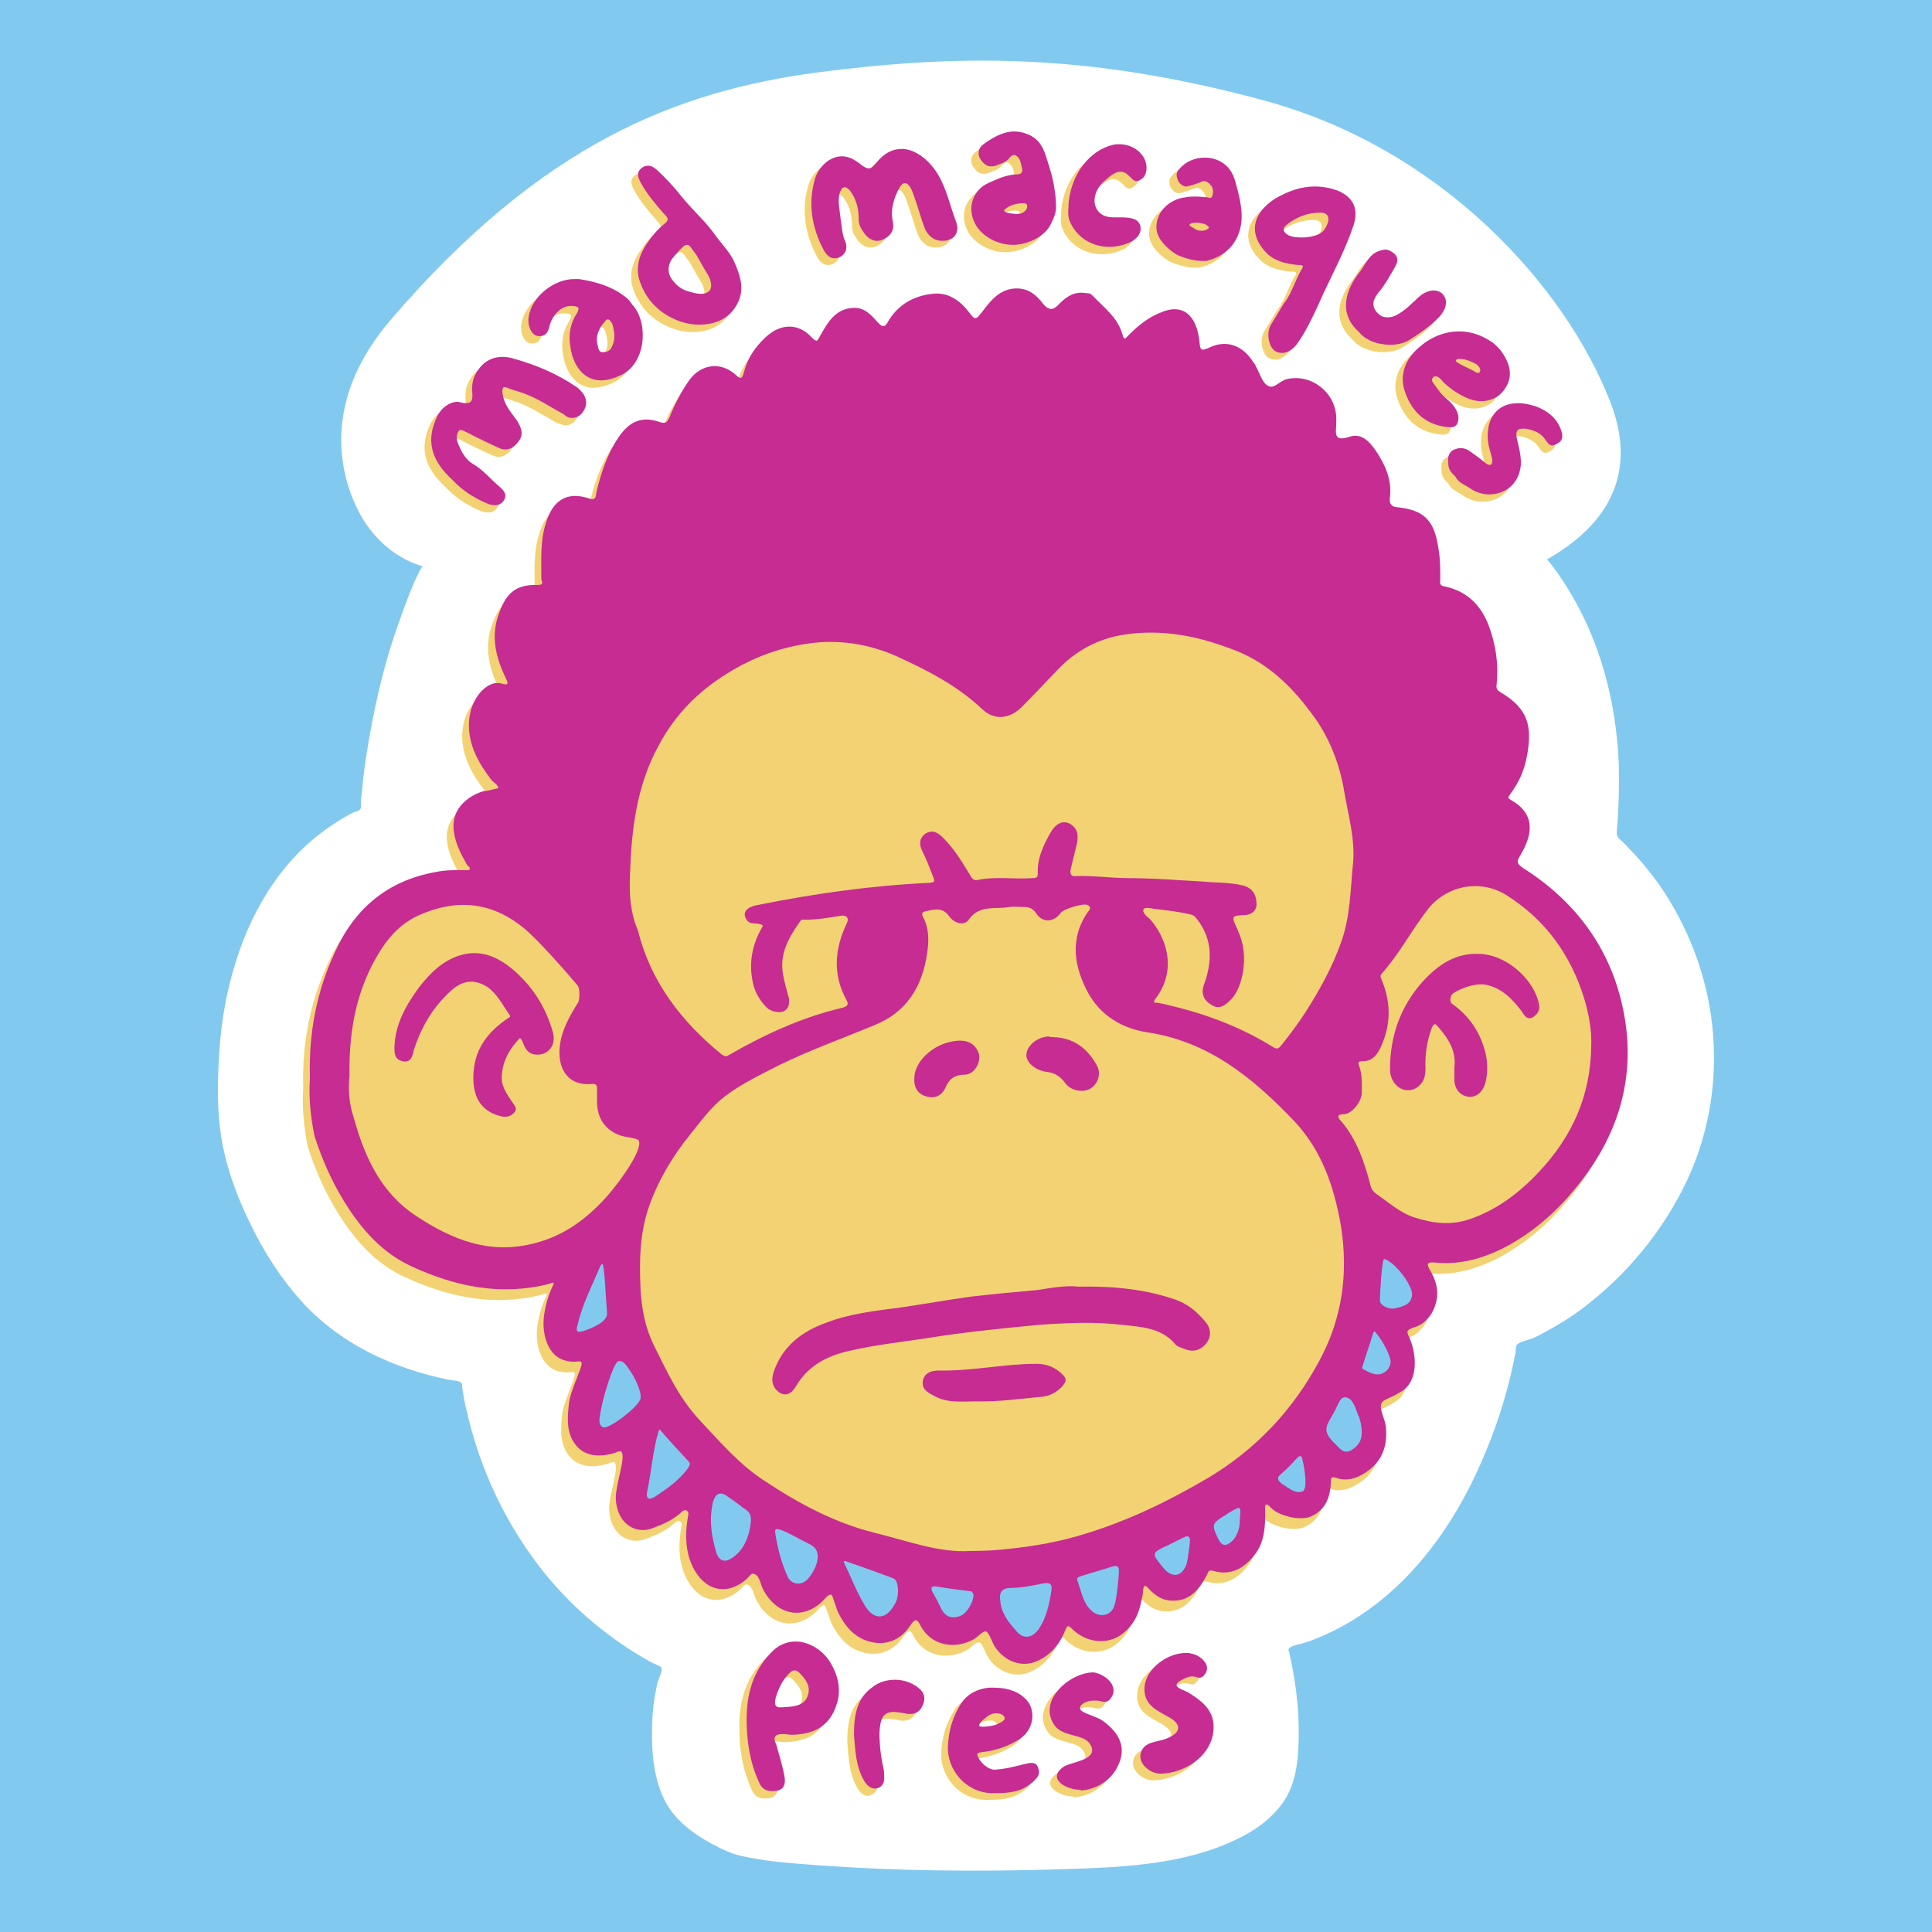 <?xml version="1.0" encoding="utf-8"?>
<!-- Generator: Adobe Illustrator 21.0.2, SVG Export Plug-In . SVG Version: 6.00 Build 0)  -->
<svg version="1.1" id="Layer_1" xmlns="http://www.w3.org/2000/svg" xmlns:xlink="http://www.w3.org/1999/xlink" x="0px" y="0px"
	 viewBox="0 0 288 288" style="enable-background:new 0 0 288 288;" xml:space="preserve">
<style type="text/css">
	.st0{fill:#82C9F0;}
	.st1{fill:#FFFFFF;}
	.st2{fill:#F3D274;}
	.st3{fill:#C62C91;}
</style>
<g>
	<rect class="st0" width="288" height="288"/>
</g>
<path class="st1" d="M254.8,149.8c-1.2-6.6-3.9-12.9-7.8-18.4c-1-1.3-2-2.6-3.1-3.8c-0.6-0.6-1.2-1.3-1.8-1.9
	c-0.6-0.6-1.1-0.8-1.1-1.6c0.3-3.4,0.4-6.9,0.3-10.4c-0.4-9.2-2.8-18.4-7.8-26.3c-0.9-1.4-1.8-2.8-2.9-4c5.2-3,14.8-9.9,9.4-23.6
	c-6.7-17.1-25-37.6-51.5-44.8c-26.5-7.2-45.9-6.9-66.7-4.2C101,13.6,80.9,21.3,58.3,47.6C48.5,59,50.3,69.4,53,75.3
	C56.5,83,63,84.4,63,84.4c-1,1.3-2.7,6-3.4,8c-2.5,6.8-4,13.8-5.1,20.9c-0.3,2-0.5,4.1-0.7,6.2c0,0.3,0.1,0.9-0.1,1.1
	c-0.1,0.3-0.7,0.4-1,0.5c-1,0.5-2,1.1-2.9,1.7c-7.3,4.7-12,12.2-14.6,20.4c-1.4,4.4-2.2,8.9-2.5,13.5c-0.3,4.5-0.4,9,0.4,13.5
	c0.8,4.4,2.4,8.6,4.4,12.6c1.9,3.9,4.3,7.6,7.1,10.8c5.8,6.6,13.9,10.4,22.4,12.1c0.5,0.1,1.6,0.1,1.8,0.5c0.1,0.2,0.1,0.5,0.1,0.7
	c0.2,1,0.3,2.1,0.6,3.1c2,9.1,6.1,17.7,12,24.9c4.3,5.2,9.5,9.5,15.4,12.8c0.3,0.2,1.5,0.6,1.7,0.9c0.2,0.5-0.5,1.8-0.6,2.3
	c-0.5,2.2-0.8,4.5-0.8,6.8c-0.1,3.6,0.3,7.7,2,10.9c1.5,2.8,4.1,4.7,6.8,6.2c1.7,0.9,3.3,1.7,5.2,2c3.7,0.8,7.6,1,11.4,1.3
	c11.2,0.8,22.6,0.9,33.8,0.6c9.6-0.3,20.2-0.4,28.9-5c2.5-1.3,4.9-3.2,6.4-5.7c1.7-2.9,1.9-6.5,1.9-9.8c0-3.5-0.4-7-1.1-10.4
	c-0.1-0.5-0.2-0.9-0.3-1.4c-0.1-0.4-0.3-0.5,0.1-0.8c0.5-0.4,1.6-0.5,2.1-0.7c0.7-0.2,1.5-0.5,2.2-0.8c10.1-4.2,17.5-12.7,22.4-22.3
	c3.2-6.3,5.6-13.2,6.9-20.1c0.1-0.3,0-0.9,0.2-1.2c0.3-0.5,1.9-0.8,2.4-1c1.1-0.5,2.1-1.1,3.2-1.7c1.9-1.1,3.7-2.3,5.4-3.7
	c6.4-5.1,11.7-11.9,15-19.5C255.4,166.8,256.3,158.2,254.8,149.8z"/>
<g>
	<g>
		<path class="st2" d="M45.2,162.3c-0.2-6.7,1-12.9,3.7-18.7c2.9-6.5,7.8-10.7,15-12c1.4-0.3,2.8-0.3,4.2-0.3c0.3,0,0.8,0.1,0.9-0.1
			c0.2-0.3-0.3-0.5-0.4-0.7c-1-1.8-1.9-3.5-2-5.6c-0.1-3.1,2.5-4.8,4.6-5.4c0.1,0,0.2,0,0.3,0c0.6-0.1,1.2-0.3,1.8-0.4
			c-0.1-0.6-0.8-0.9-1.1-1.3c-1.9-2.5-3.4-5.2-3.3-8.4c0.1-1.8,0.6-3.4,1.9-4.8c0.9-0.9,1.9-1.4,3-1.1c1.3,0.4,0.8-0.3,0.6-0.8
			c-1.5-3.1-2.3-6.3-1-9.7c1.1-3.1,2.6-4.3,5.8-4.2c1,0,0.5-0.6,0.5-0.8c0-2.9-0.2-5.8,0.7-8.5c1-3.3,3.1-4.7,6.4-3.6
			c1.1,0.4,1-0.4,1.1-0.9c0.7-2.9,1.6-5.7,3.3-8.2c1.6-2.4,3.5-3.2,6.1-2.3c0.9,0.3,1.1,0.1,1.5-0.7c0.8-2,1.8-3.9,3-5.6
			c1.8-2.4,4.7-2.7,6.9-0.7c0.9,0.9,1,0.2,1.2-0.4c0.5-2.1,1.7-3.8,3.2-5.2c2.2-2.1,4.9-2.2,6.9,0c0.9,0.9,0.9,0.4,1.3-0.3
			c1.1-2,2.3-4,4.9-4.1c1.7-0.1,2.7,1.1,3.7,2.2c0.7,0.8,1.1,0.6,1.5-0.2c1.5-2.5,3.8-3.8,6.6-4.1c2.4-0.3,4.2,1.1,5.5,2.8
			c0.9,1.3,1.1,0.9,1.9-0.1c1.3-1.7,2.7-3.6,5.4-3.5c1.7,0.1,2.8,1.1,3.7,2.3c1,1.2,1.7,0.8,2.5-0.1c1.1-1.1,2.3-1.8,3.9-1.5
			c0.3,0,0.6,0,0.9,0.3c1.7,1.8,3.8,3.3,4.5,5.8c0.3,1.1,0.5,0.6,1,0.1c1.4-1.4,2.9-2.6,4.7-3.3c3.4-1.5,5.4,0.5,5.8,4.3
			c0.1,1.3,0.2,1.5,1.5,0.9c2.5-1.2,4.9-0.3,6.4,2c0.2,0.3,0.4,0.5,0.5,0.8c0.6,1,0.9,2.4,1.8,2.9c0.9,0.6,1.8-0.8,2.9-1
			c3.6-0.8,7.2,2,7.3,5.8c0,0.2,0,0.4,0,0.7c0,1.3-0.6,3,2,2.1c1.8-0.6,3,0.8,3.9,2.1c1.4,2.1,2.4,4.3,2.1,6.9c-0.1,0.7,0,1.4,1,1.5
			c4.1,0.4,5.6,2,6.2,6c0.3,1.6,0.3,3.2,0.3,4.8c0,0.4-0.2,0.9,0.6,1c3.3,0.7,5.4,2.7,6.6,5.8c1.1,2.9,1.5,5.8,1.2,8.8
			c-0.1,0.7,0.1,0.9,0.6,1.2c4,2.4,4.8,4.9,3.9,9.6c-0.4,2.1-1.2,3.9-2.5,5.6c-0.4,0.5-0.3,0.6,0.2,0.9c3.4,1.9,3.3,4.8,1.5,7.9
			c-0.6,1.1-1,1.4,0.4,2.3c8,5.1,13.2,12.4,14.9,21.7c1.7,9.2-0.7,17.6-6.5,25c-3.1,4-6.7,7.3-11.2,9.7c-3.3,1.7-6.8,2.7-10.5,2.3
			c-1.2-0.1-1.3,0.2-0.7,1.2c1.2,2,1.5,4.1,0.2,6.4c-0.7,1.1-1.6,1.8-2.7,2.1c-1,0.4-1.1,0.5-0.6,1.5c1.2,2.8,1.2,6.4-1,7.9
			c-2.2,1.4-2.9,1.2-3.2,2c-0.3,0.9,0.6,2.2,0.7,3.5c0.3,3.4-1,5.8-4.1,7.3c-1.1,0.5-2.3,0.6-3.3,0.2c-0.8-0.2-0.8,0-0.8,0.6
			c-0.1,2.2-0.7,4.2-3.1,5.2c-1.3,0.5-3.4,0.1-4.8-0.6c-1.1-0.5-1.4-1.4-1.8-1.2c-0.2,0.1-0.1,0.7-0.1,1.1c0,2.3-0.1,4.5-1.6,6.4
			c-1.5,2-3.6,3.1-6,2.4c-0.8-0.2-0.8-0.1-1.1,0.6c-1.2,2.3-2.7,4-5.4,3.8c-1.3-0.1-2.2-0.7-3.1-1.6c-0.2-0.2-0.5-0.6-0.7-0.6
			c-0.4,0.1-0.2,0.9-0.5,2c-0.3,1.4-0.7,3.4-2.8,5.1c-2.3,1.8-5.5,1.4-7.6-0.7c-0.6-0.6-0.7-0.5-1,0.2c-0.8,2.1-2.2,3.8-4.4,4.7
			c-2.2,0.9-4.8-0.1-6.2-2.4c-0.4-0.7-0.8-2.1-1.3-2.1c-0.5,0-1.1,0.8-1.8,1.2c-3,1.6-6.4,0.8-7.9-2.1c-0.4-0.8-0.7-1.2-1.5,0
			c-1.3,2-3.3,3-5.7,2.5c-2.5-0.5-4-2.3-5.1-4.5c-0.2-0.5-0.7-2.1-0.8-2.3c-0.2-0.6-0.7-0.2-1.3,0.5c-2.9,3-6.8,2.4-8.9-1.3
			c-0.5-0.8-0.6-2.1-1.3-2.5c-0.8-0.4-0.7,0.4-2.1,1.3c-3.4,2.2-6.5,0.1-7.7-3.6c-0.7-2.1-0.6-4.4-0.2-6.6c0.1-0.3-0.2-1-0.9-0.5
			c-1.2,1.2-2.8,1.9-4.4,2.5c-2.6,1-5.3-0.7-5.5-4.3c-0.1-2.1,1.6-6.4,0.8-7.1c-0.2-0.2-0.7,0.1-1,0.2c-2.7,0.8-4.8,0.3-6-1.5
			c-1.2-1.8-1-3.8-0.8-5.8s2-5.4,1.9-6.1c-0.1-0.6-0.8,0.1-2.5-0.4c-2.3-0.6-3.5-3.5-3.1-6.7c0.2-1.4,0.6-3,1.3-4.4
			c0.4-0.8-0.2-0.4-0.6-0.3c-7.1,1.8-13.9,0.4-20.4-2.6c-4.4-2-7.5-5.5-10.1-9.7c-1.9-3.1-3.3-6.3-4.4-9.7
			C45.3,168.1,45,165,45.2,162.3z"/>
	</g>
	<g>
		<g>
			<path class="st2" d="M231.8,65.5c-0.6-2-2-3.1-3.8-3.8c-0.9-0.3-1.8-0.5-2.7-0.5c-3,0-4.8,2.1-4.5,5.6c0.1,0.9,0.4,1.7,0.6,2.6
				c0.1,0.3,0.1,0.8-0.2,1c-0.1,0-0.1,0-0.2,0c-0.2,0-0.5-0.2-0.7-0.4c-0.6-0.5-1.3-1-2-1.5c-0.5-0.4-1-0.6-1.6-0.6
				c-0.3,0-0.6,0.1-0.9,0.2c-1,0.5-1,1.3-0.9,2.2c0,0.8,0.5,1.3,1.1,1.9c0.4,0.9,1.5,1.2,2.3,1.8c0.8,0.5,1.7,0.8,2.7,0.8
				c2.2,0,4.4-1.4,4.7-4.3c0.1-1.4-0.3-2.8-0.6-4.1c-0.2-1,0.1-1.4,0.8-1.4c0.1,0,0.3,0,0.5,0c1.2,0.2,2.3,0.6,3,1.7
				c0.3,0.4,0.5,0.8,1,0.8c0.2,0,0.4-0.1,0.6-0.2C231.5,67,232.1,66.5,231.8,65.5z"/>
		</g>
		<g>
			<path class="st2" d="M98,34.5c-1.1,0.9-1.9,1.9-2.7,3.1c-1.1,1.7-1.6,3.6-0.9,5.5c0.9,2.6,2.7,4.5,5.2,5.6
				c1.1,0.5,2.4,0.8,3.6,0.8c2.1,0,4.2-0.7,5.4-2.6c1.6-2.4,0.8-4.6-0.2-6.9c-0.7-1.4-1.7-2.4-2.6-3.6c-1.5-2.2-3.5-3.9-5.2-6
				c-1.1-1.4-2.3-2.7-3.6-3.9c-0.4-0.4-0.9-0.7-1.4-0.7c-0.3,0-0.6,0.1-0.9,0.3c-0.9,0.7-0.6,1.4-0.2,2.2c0.9,1.7,2.2,3.2,3.5,4.7
				C98.7,33.6,98.6,34,98,34.5z M99.1,39.8c0.5-0.7,1.1-1.3,1.7-1.9c0.2-0.2,0.4-0.3,0.6-0.3c0.2,0,0.4,0.1,0.6,0.4
				c0.4,0.6,0.8,1,1.1,1.6c0.3,0.5,0.6,1.1,0.9,1.6c0.1,0.1,0.4,0.7,0.5,0.8c0.5,0.9,0.7,1.8,0.3,2.4c-0.4,0.4-0.8,0.5-1.3,0.5
				c-0.6,0-1.3-0.2-2-0.4c-1-0.3-1.7-0.9-2.3-1.7C98.5,41.8,98.4,40.7,99.1,39.8z"/>
		</g>
		<g>
			<path class="st2" d="M192.6,51.9c1.2-1.7,2.6-4.7,3.7-7.2c1.6-3.4,3.3-6.6,4.5-10.2c0.7-2.3,0-4-2.2-5c-1.2-0.5-2.5-0.7-3.6-0.7
				c-2.1,0-4,0.7-5.9,1.8c-3.6,2.3-3.9,5.4-1.4,8c1.2,1.3,2.9,1.7,4.7,1.9c0,0,0.1,0,0.2,0c0,0,0.1,0,0.1,0c0.3,0,0.8,0,0.3,0.7
				c-1,1.7-1.5,3.7-2.6,5c-0.8,1.3-1.4,2.3-2,3.3c-0.7,1.3-0.2,3.4,0.8,3.9c0.2,0.1,0.5,0.2,0.8,0.2
				C190.7,53.7,191.7,53.2,192.6,51.9z M193,36.5c-1.1,0-2.1-0.2-2.5-0.8c-0.4-0.5,0.1-0.9,0.3-1.1c1.4-1.1,3.1-1.8,4.9-1.8
				c0.1,0,0.1,0,0.2,0c1.2,0,1.5,1,0.6,2.4C196,36,194.4,36.5,193,36.5z"/>
		</g>
		<g>
			<path class="st2" d="M93.4,46.8c-0.3-0.3-0.6-0.9-1.1-1.3c-2.1-1.7-4.5-2.4-7.1-2.8c-0.2,0-0.4,0-0.7,0c-3.1,0-6.4,2.7-6.8,5.7
				c-0.2,1.3,0.5,2.8,1.5,2.8c0.1,0,0.1,0,0.2,0c1.1,0,1.3-1,1.5-1.8c0.5-1.5,1.7-2.7,3.1-2.7c0.1,0,0.1,0,0.2,0
				c1.1,0.1,1.1,0.3,0.7,1.1c-1.3,2-1.3,4.1-0.7,6.3c0.8,2.5,2.4,3.7,4.3,3.7c0.9,0,2-0.3,3-0.8C95.1,55.3,95.7,49.6,93.4,46.8z
				 M90,52.9c-0.3,0.5-0.8,0.6-1.2,0.6c0,0-0.1,0-0.1,0c-0.5,0-0.6-0.5-0.7-1c-0.4-1.4,0.2-2.6,1.1-3.6c0.1-0.2,0.3-0.3,0.4-0.3
				c0.2,0,0.4,0.2,0.7,0.7C90.5,50.3,90.9,51.6,90,52.9z"/>
		</g>
		<g>
			<path class="st2" d="M150.3,27.1c-1.5,0.1-2.8,0.7-4.1,1.3c-2.2,1-3.1,3.5-2.1,5.7c0.8,2,3.3,3.5,5.8,3.5c0.1,0,0.1,0,0.2,0
				c2.3-0.1,4.7-1.4,5.5-3.2c0.9-1.8,0.7-2.3,0.7-3.2c-0.1-1.9-0.5-3.8-1.1-5.6c-0.5-1.6-0.9-3.4-2.7-4.3c-0.8-0.4-1.6-0.6-2.4-0.6
				c-1.7,0-3.2,0.9-4.6,1.9c-0.7,0.5-1,1.4-0.4,2.3c0.4,0.6,0.9,1,1.5,1c0.2,0,0.4,0,0.7-0.1c0.8-0.3,1.6-0.5,2.1-1.2
				c0.2-0.2,0.4-0.4,0.7-0.4c0.1,0,0.3,0.1,0.4,0.2c0.6,0.5,0.6,1.3,0.8,2C151.4,27,150.8,27,150.3,27.1z M151.6,31.4
				c0.5,0,0.5,0.6,0.3,0.9c-0.4,0.6-1,0.7-1.5,0.7c-0.3,0-0.7-0.1-1-0.1c-0.4-0.1-1.1-0.3-0.7-0.6c0.7-0.6,1.7-0.9,2.6-0.9
				C151.3,31.4,151.5,31.4,151.6,31.4z"/>
		</g>
		<g>
			<path class="st2" d="M223.7,55.3c-0.5-1.3-1.3-2.4-2.4-3.2c-1.6-1.1-3.2-1.6-4.9-1.6c-2.2,0-4.4,0.9-6.2,2.6
				c-1.8,1.6-2.7,3.9-1.9,6.3c0.9,2.7,2.7,4.8,5.9,5.3c0.3,0,0.5,0.1,0.8,0.1c0.5,0,0.9-0.1,1.1-0.5c0.4-0.8,0.2-1.6-0.3-2.4
				c-0.7-1.1-1.9-1.7-2.5-2.7c-0.1-0.1-0.2-0.3-0.3-0.4c-0.3-0.5-1-1-0.4-1.5c0.1-0.1,0.2-0.1,0.3-0.1c0.4,0,0.8,0.4,1.1,0.8
				c1,1,2.2,1.8,3.5,2.4c0.7,0.3,1.4,0.5,2.2,0.5c1,0,1.9-0.3,2.7-0.9C223.7,58.8,224.4,57.2,223.7,55.3z M219.5,56.5
				c-0.1,0.2-0.2,0.2-0.3,0.2c-0.2,0-0.4-0.2-0.6-0.3c-0.8-0.4-2.1-1-2.5-1.3c-0.4-0.3-0.1-0.4,0.2-0.5c0.1,0,0.1,0,0.2,0
				c0.9,0,1.7,0.4,2.5,0.8C219.5,55.7,219.7,56.1,219.5,56.5z"/>
		</g>
		<g>
			<path class="st2" d="M184,33.4c0-1.9-0.5-3.7-1-5.5c-0.7-2.4-2.6-3.4-4.5-3.4c-1.5,0-2.9,0.6-3.8,1.7c-0.6,0.6-0.4,1.2-0.2,1.7
				c0.2,0.5,0.8,0.9,1.2,0.9c0,0,0.1,0,0.1,0c0.5-0.1,1.5-0.4,2.2-0.7c0.2-0.1,0.3-0.1,0.4-0.1c0.4,0,0.7,0.3,0.9,0.5
				c0.5,0.5,0.5,1.2,0.3,1.8c-0.1,0.1-0.2,0.2-0.3,0.2c-0.2,0-0.4-0.1-0.6-0.1c-0.3,0-0.9-0.1-1.6-0.1c-0.5,0-1,0-1.4,0.1
				c-2.7,0.3-4.6,2.4-4.4,4.8c0.2,1.9,2.5,3.5,3.1,3.8c0.6,0.3,2.3,0.9,3.7,0.9c0.2,0,0.4,0,0.6,0C182.1,39.2,183.9,36.7,184,33.4z
				 M179,35.2c-0.3,0.2-0.6,0.3-1,0.3c-0.4,0-0.7-0.1-1-0.3c-0.5-0.3-1-0.5-0.7-0.7c0.3-0.2,0.7-0.2,1-0.2c0.4,0,0.8,0.1,1.2,0.2
				C178.9,34.7,179.4,34.9,179,35.2z"/>
		</g>
		<g>
			<path class="st2" d="M84.3,63.4c0.6,0,1.2-0.3,1.6-0.9c0.7-1,0.6-2-0.1-2.9c-0.3-0.3-0.6-0.7-1-0.9c-2.8-1.9-5.9-3.2-9.1-4.1
				c-0.6-0.2-1.2-0.3-1.8-0.3c-1.3,0-2.6,0.5-3.6,1.9c-0.8,1.1-1,2.2-0.9,3.4c0.1,1.1-0.1,1.6-0.9,1.6c-0.2,0-0.4,0-0.7-0.1
				c-0.2,0-0.4-0.1-0.6-0.1c-1.2,0-2.4,0.9-3,2.1c-1.7,3.5-1.1,6.5,2.3,9.6c1.3,1.4,3.1,2.6,5,3.4c0.4,0.2,0.8,0.3,1.3,0.3
				c0.5,0,1-0.2,1.3-0.7c0.6-0.9-0.1-1.6-0.7-2.1c-1.3-1.1-2.4-2.5-4-3.4c-1.1-0.7-1.7-1.9-2.2-3.2c-0.2-0.6-0.1-1.3,0.2-1.7
				c0.1-0.1,0.2-0.1,0.3-0.1c0.3,0,0.7,0.3,1,0.4c1.5,0.8,3,1.5,4.5,2.2c0.4,0.2,0.8,0.3,1.1,0.3c0.8,0,1.4-0.4,2-1.2
				c0.8-1,0.4-2-0.1-2.9c-0.8-1.2-1.9-2.3-2.2-3.8c-0.1-0.4-0.2-1,0-1.3C74,59,74.1,59,74.2,59c0.3,0,0.6,0.2,0.9,0.3
				c0.6,0.2,1.3,0.4,1.9,0.6c2.2,0.8,4.1,2.1,6.1,3.2C83.5,63.2,83.9,63.4,84.3,63.4z"/>
		</g>
		<g>
			<path class="st2" d="M133.9,28.3C133.9,28.3,133.9,28.3,133.9,28.3c0.6,0,1.1,1.1,1.3,1.8c0.6,1.6,1,3.2,1.6,4.8
				c0.5,1.3,1.5,2,2.6,2c0.3,0,0.6,0,0.9-0.1c1.5-0.4,1.6-1.8,1.2-2.8c-1.1-2.9-1.6-6-3.7-8.4c-1.3-1.5-2.9-2.4-4.4-2.4
				c-1.3,0-2.6,0.6-3.7,2c-0.5,0.6-0.8,0.9-1.2,0.9c-0.3,0-0.7-0.2-1.2-0.6c-1-0.8-1.9-1.2-2.8-1.2c-1.8,0-3.4,1.5-4,3.3
				c-1.1,3.7-0.5,7.3,1.3,10.7c0.4,0.7,0.9,1.2,1.6,1.2c0.2,0,0.4,0,0.6-0.1c1.1-0.4,1.4-1.5,1-2.4c-0.5-1.1-0.5-2.3-0.7-3.4
				c-0.1-1.3-0.5-2.6-0.1-3.9c0.1-0.2,0.2-0.5,0.4-0.7c0.1,0,0.2-0.1,0.3-0.1c0.3,0,0.6,0.3,0.8,0.5c0.9,1.2,1.3,2.6,1.3,4.2
				c0,0.7,0.2,1.3,0.6,1.8c0.5,0.9,1.3,1.5,2.1,1.5c0.2,0,0.4,0,0.7-0.1c1.1-0.4,2-1.3,1.7-2.7c-0.3-1.3-0.1-2.6,0.4-3.9
				C132.8,29.3,133.3,28.3,133.9,28.3z"/>
		</g>
		<g>
			<path class="st2" d="M165.9,26.7c0.5,0,0.9,0.2,1.4,0.7c0.3,0.3,0.6,0.7,1,0.7c0.1,0,0.3,0,0.4-0.1c0.7-0.3,1-0.8,1.1-1.6
				c0.2-2-1.7-3.8-4-3.8c-0.3,0-0.7,0-1,0.1c-3.5,0.8-6.2,4.4-6.6,8.6c0,0.9-0.2,1.7,0.1,2.6c1,2.6,3.4,4,6,4c1.1,0,2.3-0.3,3.3-0.8
				c0.8-0.5,1.5-1.2,1.3-2.3c-0.1-0.4-0.3-0.6-0.5-0.8c-0.6-0.5-2-0.5-2.3-0.5c0,0,0,0-0.1,0c-0.4,0-0.7,0-1.1,0
				c-0.6,0-1.2-0.1-1.7-0.4c-1.6-1-1.5-3.3,0.2-4.9C164.6,27.2,165.3,26.7,165.9,26.7z"/>
		</g>
		<g>
			<path class="st2" d="M201.6,50.6c0.9,1.2,2.8,1.9,4.6,1.9c1,0,1.9-0.2,2.7-0.6c1.6-1,3.2-2.1,4.6-3.5c1.1-1.2,1.4-2.5,0.6-3.4
				c-0.3-0.4-0.9-0.6-1.4-0.6c-0.6,0-1.4,0.3-2,0.8c-0.4,0.3-0.7,0.7-1.1,1c-0.7,0.7-1.4,1.3-2.3,1.8c-0.5,0.3-1,0.4-1.5,0.4
				c-0.6,0-1.1-0.2-1.6-0.8c-0.8-1-0.5-1.9,0.3-2.9c1-1.2,1.7-2.5,2.5-3.9c0.4-0.7,0.5-1.4-0.3-2c-0.4-0.3-0.8-0.5-1.2-0.5
				c-0.3,0-0.5,0.1-0.9,0.2c-1.5,0.5-2,1.9-2.8,3C199.6,44.2,198.4,47.7,201.6,50.6z"/>
		</g>
	</g>
	<g>
		<g>
			<path class="st2" d="M172.7,260.2c-1.3,0.5-3.2,0.4-3.7,2c-0.6,1.6,1.3,3.2,2.9,3.2c0,0,0.1,0,0.1,0c3.3-0.1,7-2.3,7.7-5.8
				c0.6-3.3-1.3-4.8-3.5-6.2c-0.6-0.4-1.6-0.6-1.9-1.1s1.2-1.2,2.1-1.4c0.1,0,0.1,0,0.2,0c0.5,0,0.8,0.2,1.1,0.2
				c0.2,0,0.5-0.1,0.7-0.4c1.3-1.4-0.6-3-1.9-3.2c-0.3-0.1-0.5-0.1-0.8-0.1c-2.9,0-6.2,2.5-6.2,5.4c0,2.4,1.9,3.2,3.7,4.2
				C175.2,258.2,175,259.3,172.7,260.2z"/>
		</g>
		<g>
			<path class="st2" d="M115.4,259.6c0.1,0,0.2,0,0.4,0c0.4,0,0.7,0.1,1.1,0.1c0.8,0,1.6-0.1,2.4-0.3c2.1-0.5,3.5-1.9,4.2-3.9
				c0.9-2.3,0.4-4.6-0.9-6.7c-1-1.6-3-3-5.1-3c-1.3,0-2.6,0.5-3.7,1.7c-2.7,2.8-3.6,6.2-3.6,9.9c0,3.3,0.5,6.5,1.9,9.5
				c0.4,0.9,1.1,1.2,1.9,1.2c0.3,0,0.6,0,0.9-0.1c1.1-0.3,1.1-1.4,0.9-2.3c-0.3-1.6-0.8-3.1-1.2-4.6
				C114,259.9,114.6,259.6,115.4,259.6z M114.6,254.2c0.4-1.4,1-2.7,2-3.7c0.3-0.3,0.5-0.5,0.8-0.5c0.3,0,0.5,0.1,0.8,0.4
				c1,1,1.7,2.1,1.2,3.4c-0.6,1.7-2.6,1.6-3.7,1.7c-0.1,0-0.2,0-0.3,0C114.5,255.6,114.3,255.2,114.6,254.2z"/>
		</g>
		<g>
			<path class="st2" d="M142.3,254.9c-1.3,2-1.9,4.1-2,6.5c-0.1,3.3,2.5,6.7,6.4,6.9c0.3,0,0.6,0,0.9,0c3.2,0,4.3-0.8,5.3-1.6
				c1-0.9,1.2-1.4,0.8-2.3c-0.2-0.5-0.5-0.6-1-0.6c-0.3,0-0.7,0.1-1.1,0.2c-0.8,0.2-2.6,0.7-4.3,0.8c0,0,0,0-0.1,0
				c-0.8,0-1.9-0.9-2.3-1.7c-0.3-0.6-0.4-0.8,0.4-0.9c1.8-0.2,3.5-0.7,5.1-1.6c2.9-1.5,3-4.6,1.7-6.1c-1.1-1.3-2.9-1.9-4.6-1.9
				C145.4,252.4,143.3,253.3,142.3,254.9z M148.6,257c0.3,0.5-0.4,0.8-1,1.1c-0.4,0.2-1.4,0.4-2.1,0.4c-0.3,0-0.5,0-0.6-0.1
				c-0.1-0.3,0.1-0.5,0.3-0.7c0.3-0.3,0.7-0.6,1.1-0.9c0.4-0.2,0.7-0.3,1.1-0.3C148,256.4,148.4,256.6,148.6,257z"/>
		</g>
		<g>
			<path class="st2" d="M135.9,252.7c-1-0.8-2.2-1.2-3.5-1.2c-1.1,0-2.3,0.3-3.2,1c-2.4,1.6-2.9,4.1-2.9,7.2c0.2,2.1,0.2,4.7,1.6,7
				c0.4,0.6,0.9,1,1.4,1c0.1,0,0.3,0,0.4-0.1c0.8-0.2,1.2-0.9,1.1-1.7c0-0.4,0-0.9-0.1-1.3c-0.4-1.7-0.6-3.5-0.6-5.3
				c0.1-2.2,0.6-3.1,2.1-3.1c0.5,0,1,0.1,1.7,0.2c0.3,0.1,0.5,0.1,0.8,0.1c0.7,0,1.4-0.3,1.8-1.2
				C137.1,254.1,136.7,253.3,135.9,252.7z"/>
		</g>
		<g>
			<path class="st2" d="M160.3,267.9c2.1-0.2,4.1-1.4,5.1-3.2c1.8-3.1,0.4-5.4-1.9-7.1c-1-0.8-3.4-1.2-3.5-1.9
				c-0.1-0.6,0.9-1.2,2.1-1.2c0.1,0,0.2,0,0.3,0c0.5,0,0.9,0.2,1.3,0.2c0.3,0,0.7-0.2,1-0.7c1.1-1.8-1.1-3.5-2.7-3.7c0,0,0,0,0,0
				c-3.5,0-8.4,4.2-5.8,7.9c1.3,1.8,4.3,1.2,5.3,2.8c1.5,2.4-2.9,2.6-4,3.4c-2.5,1.8,0.5,3.4,2.5,3.4
				C160.1,268,160.2,268,160.3,267.9z"/>
		</g>
	</g>
	<path class="st3" d="M46.2,160.7c-0.2-6.7,1-12.9,3.7-18.7c2.9-6.5,7.8-10.7,15-12c1.4-0.3,2.8-0.3,4.2-0.3c0.3,0,0.8,0.1,0.9-0.1
		c0.2-0.3-0.3-0.5-0.4-0.7c-1-1.8-1.9-3.5-2-5.6c-0.1-3.1,2.5-4.8,4.6-5.4c0.1,0,0.2,0,0.3,0c0.6-0.1,1.2-0.3,1.8-0.4
		c-0.1-0.6-0.8-0.9-1.1-1.3c-1.9-2.5-3.4-5.2-3.3-8.4c0.1-1.8,0.6-3.4,1.9-4.8c0.9-0.9,1.9-1.4,3-1.1c1.3,0.4,0.8-0.3,0.6-0.8
		c-1.5-3.1-2.3-6.3-1-9.7c1.1-3.1,2.6-4.3,5.8-4.2c1,0,0.5-0.6,0.5-0.8c0-2.9-0.2-5.8,0.7-8.5c1-3.3,3.1-4.7,6.4-3.6
		c1.1,0.4,1-0.4,1.1-0.9c0.7-2.9,1.6-5.7,3.3-8.2c1.6-2.4,3.5-3.2,6.1-2.3c0.9,0.3,1.1,0.1,1.5-0.7c0.8-2,1.8-3.9,3-5.6
		c1.8-2.4,4.7-2.7,6.9-0.7c0.9,0.9,1,0.2,1.2-0.4c0.5-2.1,1.7-3.8,3.2-5.2c2.2-2.1,4.9-2.2,6.9,0c0.9,0.9,0.9,0.4,1.3-0.3
		c1.1-2,2.3-4,4.9-4.1c1.7-0.1,2.7,1.1,3.7,2.2c0.7,0.8,1.1,0.6,1.5-0.2c1.5-2.5,3.8-3.8,6.6-4.1c2.4-0.3,4.2,1.1,5.5,2.8
		c0.9,1.3,1.1,0.9,1.9-0.1c1.3-1.7,2.7-3.6,5.4-3.5c1.7,0.1,2.8,1.1,3.7,2.3c1,1.2,1.7,0.8,2.5-0.1c1.1-1.1,2.3-1.8,3.9-1.5
		c0.3,0,0.6,0,0.9,0.3c1.7,1.8,3.8,3.3,4.5,5.8c0.3,1.1,0.5,0.6,1,0.1c1.4-1.4,2.9-2.6,4.7-3.3c3.4-1.5,5.4,0.5,5.8,4.3
		c0.1,1.3,0.2,1.5,1.5,0.9c2.5-1.2,4.9-0.3,6.4,2c0.2,0.3,0.4,0.5,0.5,0.8c0.6,1,0.9,2.4,1.8,2.9c0.9,0.6,1.8-0.8,2.9-1
		c3.6-0.8,7.2,2,7.3,5.8c0,0.2,0,0.4,0,0.7c0,1.3-0.6,3,2,2.1c1.8-0.6,3,0.8,3.9,2.1c1.4,2.1,2.4,4.3,2.1,6.9c-0.1,0.7,0,1.4,1,1.5
		c4.1,0.4,5.6,2,6.2,6c0.3,1.6,0.3,3.2,0.3,4.8c0,0.4-0.2,0.9,0.6,1c3.3,0.7,5.4,2.7,6.6,5.8c1.1,2.9,1.5,5.8,1.2,8.8
		c-0.1,0.7,0.1,0.9,0.6,1.2c4,2.4,4.8,4.9,3.9,9.6c-0.4,2.1-1.2,3.9-2.5,5.6c-0.4,0.5-0.3,0.6,0.2,0.9c3.4,1.9,3.3,4.8,1.5,7.9
		c-0.6,1.1-1,1.4,0.4,2.3c8,5.1,13.2,12.4,14.9,21.7c1.7,9.2-0.7,17.6-6.5,25c-3.1,4-6.7,7.3-11.2,9.7c-3.3,1.7-6.8,2.7-10.5,2.3
		c-1.2-0.1-1.3,0.2-0.7,1.2c1.2,2,1.5,4.1,0.2,6.4c-0.7,1.1-1.6,1.8-2.7,2.1c-1,0.4-1.1,0.5-0.6,1.5c1.2,2.8,1.2,6.4-1,7.9
		c-2.2,1.4-2.9,1.2-3.2,2c-0.3,0.9,0.6,2.2,0.7,3.5c0.3,3.4-1,5.8-4.1,7.3c-1.1,0.5-2.3,0.6-3.3,0.2c-0.8-0.2-0.8,0-0.8,0.6
		c-0.1,2.2-0.7,4.2-3.1,5.2c-1.3,0.5-3.4,0.1-4.8-0.6c-1.1-0.5-1.4-1.4-1.8-1.2c-0.2,0.1-0.1,0.7-0.1,1.1c0,2.3-0.1,4.5-1.6,6.4
		c-1.5,2-3.6,3.1-6,2.4c-0.8-0.2-0.8-0.1-1.1,0.6c-1.2,2.3-2.7,4-5.4,3.8c-1.3-0.1-2.2-0.7-3.1-1.6c-0.2-0.2-0.5-0.6-0.7-0.6
		c-0.4,0.1-0.2,0.9-0.5,2c-0.3,1.4-0.7,3.4-2.8,5.1c-2.3,1.8-5.5,1.4-7.6-0.7c-0.6-0.6-0.7-0.5-1,0.2c-0.8,2.1-2.2,3.8-4.4,4.7
		c-2.2,0.9-4.8-0.1-6.2-2.4c-0.4-0.7-0.8-2.1-1.3-2.1c-0.5,0-1.1,0.8-1.8,1.2c-3,1.6-6.4,0.8-7.9-2.1c-0.4-0.8-0.7-1.2-1.5,0
		c-1.3,2-3.3,3-5.7,2.5c-2.5-0.5-4-2.3-5.1-4.5c-0.2-0.5-0.7-2.1-0.8-2.3c-0.2-0.6-0.7-0.2-1.3,0.5c-2.9,3-6.8,2.4-8.9-1.3
		c-0.5-0.8-0.6-2.1-1.3-2.5c-0.8-0.4-0.7,0.4-2.1,1.3c-3.4,2.2-6.5,0.1-7.7-3.6c-0.7-2.1-0.6-4.4-0.2-6.6c0.1-0.3-0.2-1-0.9-0.5
		c-1.2,1.2-2.8,1.9-4.4,2.5c-2.6,1-5.3-0.7-5.5-4.3c-0.1-2.1,1.6-6.4,0.8-7.1c-0.2-0.2-0.7,0.1-1,0.2c-2.7,0.8-4.8,0.3-6-1.5
		c-1.2-1.8-1-3.8-0.8-5.8s2-5.4,1.9-6.1c-0.1-0.6-0.8,0.1-2.5-0.4c-2.3-0.6-3.5-3.5-3.1-6.7c0.2-1.4,0.6-3,1.3-4.4
		c0.4-0.8-0.2-0.4-0.6-0.3c-7.1,1.8-13.9,0.4-20.4-2.6c-4.4-2-7.5-5.5-10.1-9.7c-1.9-3.1-3.3-6.3-4.4-9.7
		C46.3,166.6,46,163.5,46.2,160.7z"/>
	<g>
		<path class="st2" d="M144.6,231.2c-4.6,0.3-9.3-1.5-14.2-2.7c-6-1.5-11.4-4.4-16.5-7.8c-3.7-2.4-6.6-5.8-9.6-9
			c-3.1-3.3-4.9-7.3-6.9-11.3c-1.2-2.5-1.7-5.1-1.9-7.9c-0.2-4.3-0.2-8.6,1.3-12.8c1.4-3.9,3.5-7.4,6.1-10.6c1.6-2,3.1-4.1,5.2-5.7
			c2.5-1.9,5.3-3.2,8-4.6c4.7-2.3,9.5-4,14.3-6c4.7-1.9,7.1-5.7,7.8-10.7c0.3-1.9,0.3-3.7-0.6-5.4c-0.3-0.6-0.1-0.8,0.6-0.9
			c1.3-0.3,2.4-0.5,3.3,0.8c0.7,1,2.2,1.5,2.9,0.5c1.6-2.3,4-1.5,6.1-1.9c0.6-0.1,1.3,0,2,0c0.8,0,1.4,0.1,2,1
			c0.9,1.4,2.6,1.3,3.6-0.1c0.4-0.6,3.4-1.5,4-1.2c0.6,0.3,0.4,0.7,0.1,1c-2.8,4-2.1,8.2,0,12.1c1.9,3.4,5,5.3,8.9,5.9
			c9.2,1.4,15.8,6.9,21.9,13.3c4.1,4.4,5.9,9.8,6.9,15.6c1.1,7,0.2,13.7-3.2,20c-3.9,7.3-9.4,13.2-16.6,17.5
			c-5.8,3.4-11.7,6.3-18.2,8.3c-3.8,1.2-7.7,1.9-11.7,2.3C148.5,231.1,146.8,231.2,144.6,231.2z"/>
	</g>
	<g>
		<path class="st2" d="M93.9,130.8c0.2-6.8,0.9-13.5,4.3-19.7c2.4-4.5,5.8-8,10.2-10.7c3.8-2.4,7.9-3.9,12.3-4.5
			c4.4-0.6,8.8,0.1,12.9,1.9c4.6,2.1,9.1,4.4,12.8,7.9c1.8,1.7,4,1.5,5.8-0.2c1.8-1.8,3.6-3.7,5.3-5.5c2.7-2.9,6.1-4.8,10.1-5.4
			c5.9-0.9,11.4,0.3,16.9,2.5c4.6,1.9,8,5.2,10.9,9.1c2.7,3.5,4.3,7.6,5,11.9c0.6,3.5,1.6,6.9,1.3,10.5c-0.4,4-0.4,8.1-1.8,11.9
			c-1.3,3.7-3.2,7.1-5.3,10.4c-1.1,1.7-2.3,3.3-3.5,4.8c-0.3,0.3-0.5,0.9-1.3,0.4c-5.3-3.3-11-5.3-17.1-6.6c-0.5-0.1-1,0.2-0.4-0.7
			c2.8-3.7,2.1-8.2-0.7-11.6c-0.1-0.1-0.2-0.2-0.3-0.3c-0.5-0.4-1.1-1-0.8-1.4c0.2-0.3,1.1-0.1,1.7,0c1.7,0.2,3.5,0.4,5.2,0.8
			c0.6,0.1,0.8,0.4,1.1,0.8c2.3,3,2.2,6.3,1,9.6c-0.5,1.4-0.1,2.4,1.1,3.1c1.2,0.8,2.1,0,2.9-0.8c1.7-1.7,2.8-6.5,1.1-10.1
			c0-0.1-0.1-0.2-0.1-0.3c-1-2.1-1-2.1,1.2-2.2c1.1-0.1,1.7-0.9,1.6-1.7c0-1.2-0.5-2.3-2-2.7c-2.1-0.5-4.2-0.4-6.2-0.6
			c-3.6-0.2-7.3-0.5-10.9-0.5c-2.6,0-5.2-0.4-7.8-0.3c-0.8,0.1-0.9-0.4-0.8-1c0.3-1.2,0.6-2.5,0.9-3.7c0.3-1.3,0.2-2.4-1-3.1
			c-1.1-0.6-2.2,0-3,1.5c-1,1.8-1.9,3.7-1.8,5.9c0,0.6-0.2,0.7-0.8,0.7c-2.8,0.2-5.5-0.3-8.3,0.3c-0.6,0.1-0.9-0.6-1.2-1.1
			c-1.1-1.8-2.2-3.6-3.8-5.2c-0.8-0.8-1.6-1.3-2.7-0.6c-0.9,0.7-0.9,1.6-0.4,2.6c0.6,1.2,1.1,2.5,1.6,3.8c0.2,0.6,0.4,0.8-0.5,0.9
			c-8.6,0.4-17.2,1.6-25.6,3.3c-1.8,0.3-2.4,1.2-1.7,2.2c0.4,0.7,1.2,0.5,1.7,0.6c0.9,0.2,0.8,0.2,0.4,0.9c-1.4,2.6-1.8,5.3-1.1,8.2
			c0.4,1.6,1.4,2.8,2,3.4c0.6,0.6,2,0.9,2.6,0.5c0.7-0.4,0.8-1.1,0.7-1.9c-0.3-1.2-0.7-2.4-0.9-3.7c-0.5-3.1,1-5.5,2.6-7.8
			c0.2-0.3,0.5-0.2,0.7-0.2c1.8,0,3.6-0.3,5.4-0.6c0.6-0.1,1.3,0.2,0.8,1.2c-1.8,3.8-2.1,7.6,0,11.4c0.4,0.7,0,0.9-0.5,1.1
			c-6.1,1.4-11.7,4-17.1,7.1c-0.5,0.3-0.6,0.1-1-0.1c-6-4.9-10.6-10.8-12.5-18.5C94,136.2,93.8,133.5,93.9,130.8z"/>
	</g>
	<g>
		<path class="st2" d="M52.1,160.4c-0.1-6.1,0.8-11.4,3.3-16.4c1.6-3.1,3.5-5.9,6.9-7.5c5.5-2.5,10.7-2.2,15.6,1.7
			c2.3,1.8,7.2,7.5,8.2,8.7c0.4,0.5,0.3,2.1,0.1,2.5c-1.5,2.4-2.9,4.9-2.8,7.8c0.1,2.8,1.8,4.6,4.6,4.4c0.9-0.1,1,0.1,1,0.8
			c0,0.6,0,1.2,0,1.8c0,2.8,1.5,4.3,3.3,5c1,0.4,2.6,0.4,2.9,0.8c0.7,1.2-2.5,5.8-4.6,8.2c-3.1,3.5-6.6,6.1-11.2,7.2
			c-6.5,1.6-12-0.6-17.3-4.1c-5.4-3.5-7.8-9-9.4-14.8C52,164.5,51.9,162.1,52.1,160.4z"/>
	</g>
	<g>
		<path class="st2" d="M237.2,156c-0.1,7.3-2.8,13.4-7.8,18.7c-2.9,3.1-6.2,5.6-10.2,7c-2.8,1-5.5,0.7-8.3-0.2
			c-2.2-0.7-3.8-2.2-5.7-3.5c-0.4-0.3-0.8-0.7-0.9-1.3c-0.9-3.4-2-6.8-4.4-9.6c-0.3-0.3-0.9-1,0.4-1c1.2,0,2.7-1.9,2.7-3.2
			c0-1.3,0.1-2.7-0.4-4c-0.2-0.6-0.1-0.7,0.5-0.7c1.6,0,2.3-1.1,2.9-2.5c1.4-3.3,1.3-6.5-0.1-9.8c-0.2-0.4-0.1-0.5,0.1-0.8
			c2.6-2.9,4.4-6.4,6.8-9.5c2.8-3.6,7.8-4.6,11.7-2.2c5.9,3.7,9.7,9,11.7,15.6C236.9,151.4,237.3,153.7,237.2,156z"/>
	</g>
	<g>
		<path class="st0" d="M149.1,238.5c-0.2-1.5,0.6-1.8,1.8-1.8c1.2,0,2.9-0.3,4.3-0.6c1-0.2,1.8-0.3,1.5,1.2
			c-0.3,1.9-0.7,3.7-1.7,5.3c-0.9,1.5-2.4,2-3.6,0.4C150.3,241.8,149.2,240.4,149.1,238.5z"/>
	</g>
	<g>
		<path class="st0" d="M111.9,227.1c-0.2,1.5-0.7,3.7-2.7,5.1c-1.1,0.8-2,0.5-2.4-0.7c-0.7-2.3-1.1-4.7-0.6-7.2
			c0-0.1,0.4-2.7,2.3-1.2c0.8,0.6,1.6,1.1,2.3,1.7C111.5,225.2,112.1,225.6,111.9,227.1z"/>
	</g>
	<g>
		<path class="st0" d="M126,232.7c2.5,0.9,4.9,1.7,7.2,2.6c0.8,0.3,0.9,2.7,0.2,3.8c-1.3,2.4-3.1,2.5-4.5,0.2c-1.2-2-2-4.1-3-6.2
			C125.8,232.9,125.7,232.7,126,232.7z"/>
	</g>
	<g>
		<path class="st0" d="M96.5,222.2c0.6-2.8,0.8-5.8,1.6-8.6c0.2-0.6,0.1-0.7,0.6-0.1c1.3,1.5,2.6,2.9,3.9,4.3c0.4,0.4,0.2,0.6,0,1
			c-1.3,1.8-3,3-4.8,4.2C96.9,223.6,96.2,223.7,96.5,222.2z"/>
	</g>
	<g>
		<path class="st0" d="M90,212.8c-0.7-0.2-0.7-1-0.6-1.5c0.3-2.7,2.1-8.3,2.8-8.4c0.7-0.1,1,0.4,1.7,1.4c0.7,1,1.7,3,1.6,4.1
			S91.2,212.8,90,212.8z"/>
	</g>
	<g>
		<path class="st0" d="M166.1,239.4c-0.5,1.5-2.2,1.8-3.4,0.7c-1.3-1.2-1.5-2.9-2.1-4.5c-0.2-0.5,0.4-0.6,0.7-0.7
			c1.5-0.5,3.1-0.9,4.6-1.4c0.7-0.2,0.9,0.1,0.9,0.7C166.8,234.8,166.5,238.3,166.1,239.4z"/>
	</g>
	<g>
		<path class="st0" d="M120.3,235.5c-0.9,0.9-2.4,0.7-2.9-0.5c-0.9-2-1.4-3.9-1.8-6.2c-0.1-0.7-0.2-1.1,0.9-0.7
			c1.1,0.4,2.4,1.2,4.4,2.2C123,231.5,121.3,234.5,120.3,235.5z"/>
	</g>
	<g>
		<path class="st0" d="M203,213.6c0,1.2-0.6,2-1.6,2.6c-1.1,0.6-1.7-0.3-2.3-0.9c-2-1.9-1.5-2.6-0.5-4.3s1.1-2.8,2-2.7
			c1.1,0.1,1.5,1.8,1.8,2.5C202.8,211.6,203,212.7,203,213.6z"/>
	</g>
	<g>
		<path class="st0" d="M90.5,195.8c0,1.3-2.3,2.2-3.5,2.6c-1.2,0.4-1.1-0.2-0.9-0.9c0.7-3.1,2.2-5.9,3.4-8.8
			c0.1-0.1,0.2-0.3,0.3-0.3C90.1,188.5,90.3,193.5,90.5,195.8z"/>
	</g>
	<g>
		<path class="st0" d="M210.5,192.8c0,1.6-1.2,1.9-2.4,2.2c-1.2,0.3-2.4-0.5-2.4-1.1c0-1.1,0.3-6,0.6-6.2c0.1-0.1,1.1,0.4,1.9,1.3
			C209.4,190.2,210.4,191.9,210.5,192.8z"/>
	</g>
	<g>
		<path class="st0" d="M176.9,233.1c-0.7,2-2.2,2.2-3.5,0.6c-1.8-2.2-1.8-2.2,0.8-3.4c0.6-0.3,2.2-1.1,2.4-1.2
			c0.5-0.2,0.8,0,0.8,0.5C177.4,229.8,177.1,232.3,176.9,233.1z"/>
	</g>
	<g>
		<path class="st0" d="M139.6,236.5c1.8,0.3,3.4,0.5,5,0.7c0.3,0,0.4,0.2,0.5,0.5c0.1,1-1,2.9-2,3.2c-1.4,0.5-2.3,0-2.9-1.3
			c-0.3-0.7-0.7-1.4-1.1-2.1C138.5,236.5,139.1,236.4,139.6,236.5z"/>
	</g>
	<g>
		<path class="st0" d="M207.3,202.9c0,0.8-0.5,1.6-1.4,1.9c-1,0.3-1.9-0.3-2.7-0.7c-0.1,0-0.2-0.3-0.1-0.4c0.5-1.7,1.1-3.3,1.6-5
			c0.2-0.5,0.4,0,0.5,0.1C206.2,200,207.2,202,207.3,202.9z"/>
	</g>
	<g>
		<path class="st0" d="M194.2,222.3c-0.7,0.3-1.4,0-2-0.4c-0.4-0.2-0.7-0.5-1.1-0.7c-0.6-0.5-0.9-0.9-0.1-1.5
			c0.8-0.7,1.5-1.4,2.2-2.2c0.6-0.6,0.8-0.7,1,0.3C194.4,218.6,195,221.9,194.2,222.3z"/>
	</g>
	<g>
		<path class="st0" d="M184.8,227.2c-0.1,0.8-0.4,1.8-1.1,2.5c-0.9,0.8-1.5,0.9-2.1-0.3c-1-2.1-1-2.3,1-3.5c0.4-0.3,1.6-1,1.7-1
			c0.5-0.3,0.6,0,0.6,0.5C184.9,225.4,184.8,226.6,184.8,227.2z"/>
	</g>
	<g>
		<path class="st3" d="M173.8,259.2c-1.3,0.5-3.2,0.4-3.7,2c-0.6,1.6,1.3,3.2,2.9,3.2c0,0,0.1,0,0.1,0c3.3-0.1,7-2.3,7.7-5.8
			c0.6-3.3-1.3-4.8-3.5-6.2c-0.6-0.4-1.6-0.6-1.9-1.1c-0.2-0.5,1.2-1.2,2.1-1.4c0.1,0,0.1,0,0.2,0c0.5,0,0.8,0.2,1.1,0.2
			c0.2,0,0.5-0.1,0.7-0.4c1.3-1.4-0.6-3-1.9-3.2c-0.3-0.1-0.5-0.1-0.8-0.1c-2.9,0-6.2,2.5-6.2,5.4c0,2.4,1.9,3.2,3.7,4.2
			C176.2,257.1,176.1,258.3,173.8,259.2z"/>
		<path class="st3" d="M116.5,258.5c0.1,0,0.2,0,0.4,0c0.4,0,0.7,0.1,1.1,0.1c0.8,0,1.6-0.1,2.4-0.3c2.1-0.5,3.5-1.9,4.2-3.9
			c0.9-2.3,0.4-4.6-0.9-6.7c-1-1.6-3-3-5.1-3c-1.3,0-2.6,0.5-3.7,1.7c-2.7,2.8-3.6,6.2-3.6,9.9c0,3.3,0.5,6.5,1.9,9.5
			c0.4,0.9,1.1,1.2,1.9,1.2c0.3,0,0.6,0,0.9-0.1c1.1-0.3,1.1-1.4,0.9-2.3c-0.3-1.6-0.8-3.1-1.2-4.6
			C115.1,258.9,115.7,258.5,116.5,258.5z M115.6,253.2c0.4-1.4,1-2.7,2-3.7c0.3-0.3,0.5-0.5,0.8-0.5c0.3,0,0.5,0.1,0.8,0.4
			c1,1,1.7,2.1,1.2,3.4c-0.6,1.7-2.6,1.6-3.7,1.7c-0.1,0-0.2,0-0.3,0C115.6,254.6,115.4,254.1,115.6,253.2z"/>
		<path class="st3" d="M143.3,253.9c-1.3,2-1.9,4.1-2,6.5c-0.1,3.3,2.5,6.7,6.4,6.9c0.3,0,0.6,0,0.9,0c3.2,0,4.3-0.8,5.3-1.6
			c1-0.9,1.2-1.4,0.8-2.3c-0.2-0.5-0.5-0.6-1-0.6c-0.3,0-0.7,0.1-1.1,0.2c-0.8,0.2-2.6,0.7-4.3,0.8c0,0,0,0-0.1,0
			c-0.8,0-1.9-0.9-2.3-1.7c-0.3-0.6-0.4-0.8,0.4-0.9c1.8-0.2,3.5-0.7,5.1-1.6c2.9-1.5,3-4.6,1.7-6.1c-1.1-1.3-2.9-1.9-4.6-1.9
			C146.5,251.4,144.4,252.2,143.3,253.9z M149.7,255.9c0.3,0.5-0.4,0.8-1,1.1c-0.4,0.2-1.4,0.4-2.1,0.4c-0.3,0-0.5,0-0.6-0.1
			c-0.1-0.3,0.1-0.5,0.3-0.7c0.3-0.3,0.7-0.6,1.1-0.9c0.4-0.2,0.7-0.3,1.1-0.3C149.1,255.4,149.5,255.6,149.7,255.9z"/>
		<path class="st3" d="M136.9,251.6c-1-0.8-2.2-1.2-3.5-1.2c-1.1,0-2.3,0.3-3.2,1c-2.4,1.6-2.9,4.1-2.9,7.2c0.2,2.1,0.2,4.7,1.6,7
			c0.4,0.6,0.9,1,1.4,1c0.1,0,0.3,0,0.4,0c0.8-0.2,1.2-0.9,1.1-1.7c0-0.4,0-0.9-0.1-1.3c-0.4-1.7-0.6-3.5-0.6-5.3
			c0.1-2.2,0.6-3.1,2.1-3.1c0.5,0,1,0.1,1.7,0.2c0.3,0.1,0.5,0.1,0.8,0.1c0.7,0,1.4-0.3,1.8-1.2
			C138.1,253.1,137.7,252.2,136.9,251.6z"/>
		<path class="st3" d="M161.3,266.9c2.1-0.2,4.1-1.4,5.1-3.2c1.8-3.1,0.4-5.4-1.9-7.1c-1-0.8-3.4-1.2-3.5-1.9
			c-0.1-0.6,0.9-1.2,2.1-1.2c0.1,0,0.2,0,0.3,0c0.5,0,0.9,0.2,1.3,0.2c0.3,0,0.7-0.2,1-0.7c1.1-1.8-1.1-3.5-2.7-3.7c0,0,0,0,0,0
			c-3.5,0-8.4,4.2-5.8,7.9c1.3,1.8,4.3,1.2,5.3,2.8c1.5,2.4-2.9,2.6-4,3.4c-2.5,1.8,0.5,3.4,2.5,3.4
			C161.1,266.9,161.2,266.9,161.3,266.9z"/>
	</g>
	<g>
		<path class="st3" d="M232.8,64.4c-0.6-2-2-3.1-3.8-3.8c-0.9-0.3-1.8-0.5-2.7-0.5c-3,0-4.8,2.1-4.5,5.6c0.1,0.9,0.4,1.7,0.6,2.6
			c0.1,0.3,0.1,0.8-0.2,1c-0.1,0-0.1,0-0.2,0c-0.2,0-0.5-0.2-0.7-0.4c-0.6-0.5-1.3-1-2-1.5c-0.5-0.4-1-0.6-1.6-0.6
			c-0.3,0-0.6,0.1-0.9,0.2c-1,0.5-1,1.3-0.9,2.2c0,0.8,0.5,1.3,1.1,1.9c0.4,0.9,1.5,1.2,2.3,1.8c0.8,0.5,1.7,0.8,2.7,0.8
			c2.2,0,4.4-1.4,4.7-4.3c0.1-1.4-0.3-2.8-0.6-4.1c-0.2-1,0.1-1.4,0.8-1.4c0.1,0,0.3,0,0.5,0c1.2,0.2,2.3,0.6,3,1.7
			c0.3,0.4,0.5,0.8,1,0.8c0.2,0,0.4-0.1,0.6-0.2C232.6,65.9,233.1,65.5,232.8,64.4z"/>
		<path class="st3" d="M99,33.4c-1.1,0.9-1.9,1.9-2.7,3.1c-1.1,1.7-1.6,3.6-0.9,5.5c0.9,2.6,2.7,4.5,5.2,5.6
			c1.1,0.5,2.4,0.8,3.6,0.8c2.1,0,4.2-0.7,5.4-2.6c1.6-2.4,0.8-4.6-0.2-6.9c-0.7-1.4-1.7-2.4-2.6-3.6c-1.5-2.2-3.5-3.9-5.2-6
			c-1.1-1.4-2.3-2.7-3.6-3.9c-0.4-0.4-0.9-0.7-1.4-0.7c-0.3,0-0.6,0.1-0.9,0.3c-0.9,0.7-0.6,1.4-0.2,2.2c0.9,1.7,2.2,3.2,3.5,4.7
			C99.7,32.5,99.7,32.9,99,33.4z M100.1,38.7c0.5-0.7,1.1-1.3,1.7-1.9c0.2-0.2,0.4-0.3,0.6-0.3c0.2,0,0.4,0.1,0.6,0.4
			c0.4,0.6,0.8,1,1.1,1.6c0.3,0.5,0.6,1.1,0.9,1.6c0.1,0.1,0.4,0.7,0.5,0.8c0.5,0.9,0.7,1.8,0.3,2.4c-0.4,0.4-0.8,0.5-1.3,0.5
			c-0.6,0-1.3-0.2-2-0.4c-1-0.3-1.7-0.9-2.3-1.7C99.5,40.8,99.5,39.7,100.1,38.7z"/>
		<path class="st3" d="M193.6,50.9c1.2-1.7,2.6-4.7,3.7-7.2c1.6-3.4,3.3-6.6,4.5-10.2c0.7-2.3,0-4-2.2-5c-1.2-0.5-2.5-0.7-3.6-0.7
			c-2.1,0-4,0.7-5.9,1.8c-3.6,2.3-3.9,5.4-1.4,8c1.2,1.3,2.9,1.7,4.7,1.9c0,0,0.1,0,0.2,0c0,0,0.1,0,0.1,0c0.3,0,0.8,0,0.3,0.7
			c-1,1.7-1.5,3.7-2.6,5c-0.8,1.3-1.4,2.3-2,3.3c-0.7,1.3-0.2,3.4,0.8,3.9c0.2,0.1,0.5,0.2,0.8,0.2
			C191.7,52.7,192.8,52.2,193.6,50.9z M194,35.4c-1.1,0-2.1-0.2-2.5-0.8c-0.4-0.5,0.1-0.9,0.3-1.1c1.4-1.1,3.1-1.8,4.9-1.8
			c0.1,0,0.1,0,0.2,0c1.2,0,1.5,1,0.6,2.4C197,35,195.5,35.4,194,35.4z"/>
		<path class="st3" d="M94.5,45.7c-0.3-0.3-0.6-0.9-1.1-1.3c-2.1-1.7-4.5-2.4-7.1-2.8c-0.2,0-0.4,0-0.7,0c-3.1,0-6.4,2.7-6.8,5.7
			c-0.2,1.3,0.5,2.8,1.5,2.8c0.1,0,0.1,0,0.2,0c1.1,0,1.3-1,1.5-1.8c0.5-1.5,1.7-2.7,3.1-2.7c0.1,0,0.1,0,0.2,0
			c1.1,0.1,1.1,0.3,0.7,1.1c-1.3,2-1.3,4.1-0.7,6.3c0.8,2.5,2.4,3.7,4.3,3.7c0.9,0,2-0.3,3-0.8C96.2,54.2,96.7,48.5,94.5,45.7z
			 M91.1,51.9c-0.3,0.5-0.8,0.6-1.2,0.6c0,0-0.1,0-0.1,0c-0.5,0-0.6-0.5-0.7-1c-0.4-1.4,0.2-2.6,1.1-3.6c0.1-0.2,0.3-0.3,0.4-0.3
			c0.2,0,0.4,0.2,0.7,0.7C91.5,49.3,91.9,50.5,91.1,51.9z"/>
		<path class="st3" d="M151.4,26c-1.5,0.1-2.8,0.7-4.1,1.3c-2.2,1-3.1,3.5-2.1,5.7c0.8,2,3.3,3.5,5.8,3.5c0.1,0,0.1,0,0.2,0
			c2.3-0.1,4.7-1.4,5.5-3.2c0.9-1.8,0.7-2.3,0.7-3.2c-0.1-1.9-0.5-3.8-1.1-5.6c-0.5-1.6-0.9-3.4-2.7-4.3c-0.8-0.4-1.6-0.6-2.4-0.6
			c-1.7,0-3.2,0.9-4.6,1.9c-0.7,0.5-1,1.4-0.4,2.3c0.4,0.6,0.9,1,1.5,1c0.2,0,0.4,0,0.7-0.1c0.8-0.3,1.6-0.5,2.1-1.2
			c0.2-0.2,0.4-0.4,0.7-0.4c0.1,0,0.3,0.1,0.4,0.2c0.6,0.5,0.6,1.3,0.8,2C152.4,26,151.8,26,151.4,26z M152.7,30.3
			c0.5,0,0.5,0.6,0.3,0.9c-0.4,0.6-1,0.7-1.5,0.7c-0.3,0-0.7-0.1-1-0.1c-0.4-0.1-1.1-0.3-0.7-0.6c0.7-0.6,1.7-0.9,2.6-0.9
			C152.4,30.3,152.5,30.3,152.7,30.3z"/>
		<path class="st3" d="M224.8,54.2c-0.5-1.3-1.3-2.4-2.4-3.2c-1.6-1.1-3.2-1.6-4.9-1.6c-2.2,0-4.4,0.9-6.2,2.6
			c-1.8,1.6-2.7,3.9-1.9,6.3c0.9,2.7,2.7,4.8,5.9,5.3c0.3,0,0.5,0.1,0.8,0.1c0.5,0,0.9-0.1,1.1-0.5c0.4-0.8,0.2-1.6-0.3-2.4
			c-0.7-1.1-1.9-1.7-2.5-2.7c-0.1-0.1-0.2-0.3-0.3-0.4c-0.3-0.5-1-1-0.4-1.5c0.1-0.1,0.2-0.1,0.3-0.1c0.4,0,0.8,0.4,1.1,0.8
			c1,1,2.2,1.8,3.5,2.4c0.7,0.3,1.4,0.5,2.2,0.5c1,0,1.9-0.3,2.7-0.9C224.8,57.7,225.5,56.1,224.8,54.2z M220.6,55.4
			c-0.1,0.2-0.2,0.2-0.3,0.2c-0.2,0-0.4-0.2-0.6-0.3c-0.8-0.4-2.1-1-2.5-1.3c-0.4-0.3-0.1-0.4,0.2-0.5c0.1,0,0.1,0,0.2,0
			c0.9,0,1.7,0.4,2.5,0.8C220.5,54.7,220.8,55,220.6,55.4z"/>
		<path class="st3" d="M185.1,32.4c0-1.9-0.5-3.7-1-5.5c-0.7-2.4-2.6-3.4-4.5-3.4c-1.5,0-2.9,0.6-3.8,1.7c-0.6,0.6-0.4,1.2-0.2,1.7
			c0.2,0.5,0.8,0.9,1.2,0.9c0,0,0.1,0,0.1,0c0.5-0.1,1.5-0.4,2.2-0.7c0.2-0.1,0.3-0.1,0.4-0.1c0.4,0,0.7,0.3,0.9,0.5
			c0.5,0.5,0.5,1.2,0.3,1.8c-0.1,0.1-0.2,0.2-0.3,0.2c-0.2,0-0.4-0.1-0.6-0.1c-0.3,0-0.9-0.1-1.6-0.1c-0.5,0-1,0-1.4,0.1
			c-2.7,0.3-4.6,2.4-4.4,4.8c0.2,1.9,2.5,3.5,3.1,3.8c0.6,0.3,2.3,0.9,3.7,0.9c0.2,0,0.4,0,0.6,0C183.2,38.1,185,35.6,185.1,32.4z
			 M180.1,34.1c-0.3,0.2-0.6,0.3-1,0.3c-0.4,0-0.7-0.1-1-0.3c-0.5-0.3-1-0.5-0.7-0.7c0.3-0.2,0.7-0.2,1-0.2c0.4,0,0.8,0.1,1.2,0.2
			C179.9,33.6,180.4,33.8,180.1,34.1z"/>
		<path class="st3" d="M85.3,62.3c0.6,0,1.2-0.3,1.6-0.9c0.7-1,0.6-2-0.1-2.9c-0.3-0.3-0.6-0.7-1-0.9c-2.8-1.9-5.9-3.2-9.1-4.1
			c-0.6-0.2-1.2-0.3-1.8-0.3c-1.3,0-2.6,0.5-3.6,1.9c-0.8,1.1-1,2.2-0.9,3.4c0.1,1.1-0.1,1.6-0.9,1.6c-0.2,0-0.4,0-0.7-0.1
			c-0.2,0-0.4-0.1-0.6-0.1c-1.2,0-2.4,0.9-3,2.1c-1.7,3.5-1.1,6.5,2.3,9.6c1.3,1.4,3.1,2.6,5,3.4c0.4,0.2,0.8,0.3,1.3,0.3
			c0.5,0,1-0.2,1.3-0.7c0.6-0.9-0.1-1.6-0.7-2.1c-1.3-1.1-2.4-2.5-4-3.4c-1.1-0.7-1.7-1.9-2.2-3.2c-0.2-0.6-0.1-1.3,0.2-1.7
			c0.1-0.1,0.2-0.1,0.3-0.1c0.3,0,0.7,0.3,1,0.4c1.5,0.8,3,1.5,4.5,2.2c0.4,0.2,0.8,0.3,1.1,0.3c0.8,0,1.4-0.4,2-1.2
			c0.8-1,0.4-2-0.1-2.9c-0.8-1.2-1.9-2.3-2.2-3.8c-0.1-0.4-0.2-1,0-1.3c0.1-0.1,0.1-0.1,0.2-0.1c0.3,0,0.6,0.2,0.9,0.3
			c0.6,0.2,1.3,0.4,1.9,0.6c2.2,0.8,4.1,2.1,6.1,3.2C84.5,62.2,84.9,62.3,85.3,62.3z"/>
		<path class="st3" d="M134.9,27.3C134.9,27.3,134.9,27.3,134.9,27.3c0.6,0,1.1,1.1,1.3,1.8c0.6,1.6,1,3.2,1.6,4.8
			c0.5,1.3,1.5,2,2.6,2c0.3,0,0.6,0,0.9-0.1c1.5-0.4,1.6-1.8,1.2-2.8c-1.1-2.9-1.6-6-3.7-8.4c-1.3-1.5-2.9-2.4-4.4-2.4
			c-1.3,0-2.6,0.6-3.7,2c-0.5,0.6-0.8,0.9-1.2,0.9c-0.3,0-0.7-0.2-1.2-0.6c-1-0.8-1.9-1.2-2.8-1.2c-1.8,0-3.4,1.5-4,3.3
			c-1.1,3.7-0.5,7.3,1.3,10.7c0.4,0.7,0.9,1.2,1.6,1.2c0.2,0,0.4,0,0.6-0.1c1.1-0.4,1.4-1.5,1-2.4c-0.5-1.1-0.5-2.3-0.7-3.4
			c-0.1-1.3-0.5-2.6-0.1-3.9c0.1-0.2,0.2-0.5,0.4-0.7c0.1,0,0.2-0.1,0.3-0.1c0.3,0,0.6,0.3,0.8,0.5c0.9,1.2,1.3,2.6,1.3,4.2
			c0,0.7,0.2,1.3,0.6,1.8c0.5,0.9,1.3,1.5,2.1,1.5c0.2,0,0.4,0,0.7-0.1c1.1-0.4,2-1.3,1.7-2.7c-0.3-1.3-0.1-2.6,0.4-3.9
			C133.9,28.3,134.3,27.3,134.9,27.3z"/>
		<path class="st3" d="M167,25.6c0.5,0,0.9,0.2,1.4,0.7c0.3,0.3,0.6,0.7,1,0.7c0.1,0,0.3,0,0.4-0.1c0.7-0.3,1-0.8,1.1-1.6
			c0.2-2-1.7-3.8-4-3.8c-0.3,0-0.7,0-1,0.1c-3.5,0.8-6.2,4.4-6.6,8.6c0,0.9-0.2,1.7,0.1,2.6c1,2.6,3.4,4,6,4c1.1,0,2.3-0.3,3.3-0.8
			c0.8-0.5,1.5-1.2,1.3-2.3c-0.1-0.4-0.3-0.6-0.5-0.8c-0.6-0.5-2-0.5-2.3-0.5c0,0,0,0-0.1,0c-0.4,0-0.7,0-1.1,0
			c-0.6,0-1.2-0.1-1.7-0.4c-1.6-1-1.5-3.3,0.2-4.9C165.6,26.1,166.3,25.6,167,25.6z"/>
		<path class="st3" d="M202.6,49.5c0.9,1.2,2.8,1.9,4.6,1.9c1,0,1.9-0.2,2.7-0.6c1.6-1,3.2-2.1,4.6-3.5c1.1-1.2,1.4-2.5,0.6-3.4
			c-0.3-0.4-0.9-0.6-1.4-0.6c-0.6,0-1.4,0.3-2,0.8c-0.4,0.3-0.7,0.7-1.1,1c-0.7,0.7-1.4,1.3-2.3,1.8c-0.5,0.3-1,0.4-1.5,0.4
			c-0.6,0-1.1-0.2-1.6-0.8c-0.8-1-0.5-1.9,0.3-2.9c1-1.2,1.7-2.5,2.5-3.9c0.4-0.7,0.5-1.4-0.3-2c-0.4-0.3-0.8-0.5-1.2-0.5
			c-0.3,0-0.5,0.1-0.9,0.2c-1.5,0.5-2,1.9-2.8,3C200.6,43.1,199.4,46.7,202.6,49.5z"/>
	</g>
	<g>
		<path class="st3" d="M160.8,191.8c5.3-0.1,10.1,0.4,14.6,2c1.9,0.7,3.3,2,4.5,3.5c0.7,1,0.6,2.2-0.2,3.1c-0.8,0.9-1.9,1.2-3.1,0.7
			c-0.4-0.2-1-0.3-1.3-0.6c-2.1-2.6-5.2-2.7-8-3c-4.1-0.5-8.3-0.3-12.5,0c-5.2,0.5-10.3,1-15.5,1.8c-4.3,0.7-8.6,1.1-12.8,2.1
			c-3.1,0.7-5.9,2.1-7.7,5c-0.6,1.1-1.4,1.9-2.6,1.2c-1-0.7-1.3-1.7-0.9-3c1.3-3.9,4.2-6.1,7.8-7.4c3.6-1.4,7.4-1.8,11.2-2.3
			c3.4-0.5,6.8-1.1,10.3-1.6c3.4-0.4,6.7-0.7,10.1-1C157,191.9,159.2,191.6,160.8,191.8z"/>
	</g>
	<g>
		<path class="st3" d="M145.4,208.9c-2.1,0-4.3,0.3-6.3-0.9c-1-0.5-1.8-1.1-1.5-2.3c0.3-1.1,1.3-1.4,2.4-1.4c4.9,0.1,9.7-1,14.5-1
			c1.5,0,2.8,0.5,3.9,1.6c0.6,0.6,0.6,1,0,1.7c-0.8,0.9-1.9,1.5-3,1.6C152.1,208.5,148.8,209,145.4,208.9z"/>
	</g>
	<g>
		<path class="st3" d="M157,154.6c3.1,0.1,5.1,1.7,6.5,4.2c0.7,1.2,0.2,2.8-1,3.5c-1,0.6-2.8,0.3-3.6-0.7c-0.7-1-1.6-1.7-2.8-1.8
			c-1.6-0.2-3.1-1.3-3.1-2.5c0-1.4,1.6-2.7,3.3-2.8C156.6,154.6,156.8,154.6,157,154.6z"/>
	</g>
	<g>
		<path class="st3" d="M136.3,160.7c0-2.3,2.5-4.8,5.4-5.4c2.2-0.5,3.6,0.1,4.2,1.7c0.4,1.4-0.7,3.2-2.1,3.2c-1.4,0-2.3,0.6-2.8,1.8
			c-0.5,1.2-1.5,1.8-2.7,1.5C136.9,163.2,136.2,162.2,136.3,160.7z"/>
	</g>
	<g>
		<path class="st3" d="M74.8,160.4c-0.1,1.5,0.7,2.6,1.5,3.8c0.3,0.5,0.9,1,0.4,1.6c-0.5,0.6-1.2,0.8-2,0.6
			c-3.1-0.7-4.4-3.1-4.1-6.7c0.3-3.6,2.3-6,5.1-7.9c0.3-0.2,0.5-0.2,0.2-0.6c-1-1.4-1.8-3.1-3.3-4.1c-1.9-1.2-3.7-1-5.5,0.7
			c-2.6,2.4-4.3,5.3-5.4,8.7c-0.2,0.7-0.3,2-1.7,1.7c-1.2-0.3-1.2-1.2-1.2-2.1c0.1-3.5,1.8-6.4,3.8-9.1c1.6-2,3.4-3.8,6-4.6
			c3-0.9,5.5,0.2,7.7,2c3,2.5,5,5.6,6.1,9.4c0.6,2-0.7,3.6-2.6,3.4c-1.2-0.1-1.6-1.1-1.9-1.9c-0.4-0.8-0.4-0.6-0.9,0
			C75.7,156.8,74.9,158.4,74.8,160.4z"/>
	</g>
	<g>
		<path class="st3" d="M216.8,159.1c0.3-2.3-0.8-4.2-2.4-6c-0.4-0.5-0.6-0.7-1,0.2c-0.7,2-1,3.9-0.9,6c0,1.2-0.3,2.2-1.4,2.9
			c-1.8,1-3.8-0.4-3.9-2.7c0-5,1.5-9.4,4.9-13.2c2.3-2.5,4.9-4.3,8.5-4.1c3.7,0.1,7.7,3.4,8.7,7c0.3,1,0.2,1.7-0.6,2.3
			c-1,0.8-1.5-0.2-1.9-0.8c-1.4-1.8-2.9-3.4-5.3-3.9c-1.8-0.4-4.8,1-5.1,1.5c-0.4,0.8-0.1,1.2,0,1.3c2.6,1.8,4.2,4.2,5,7.2
			c0.4,1.6,0.4,3.2,0,4.7c-0.4,1.3-1.3,2.1-2.5,2c-1.3-0.2-2.1-1.2-2.1-2.6C216.8,160.3,216.8,159.9,216.8,159.1z"/>
	</g>
</g>
</svg>

